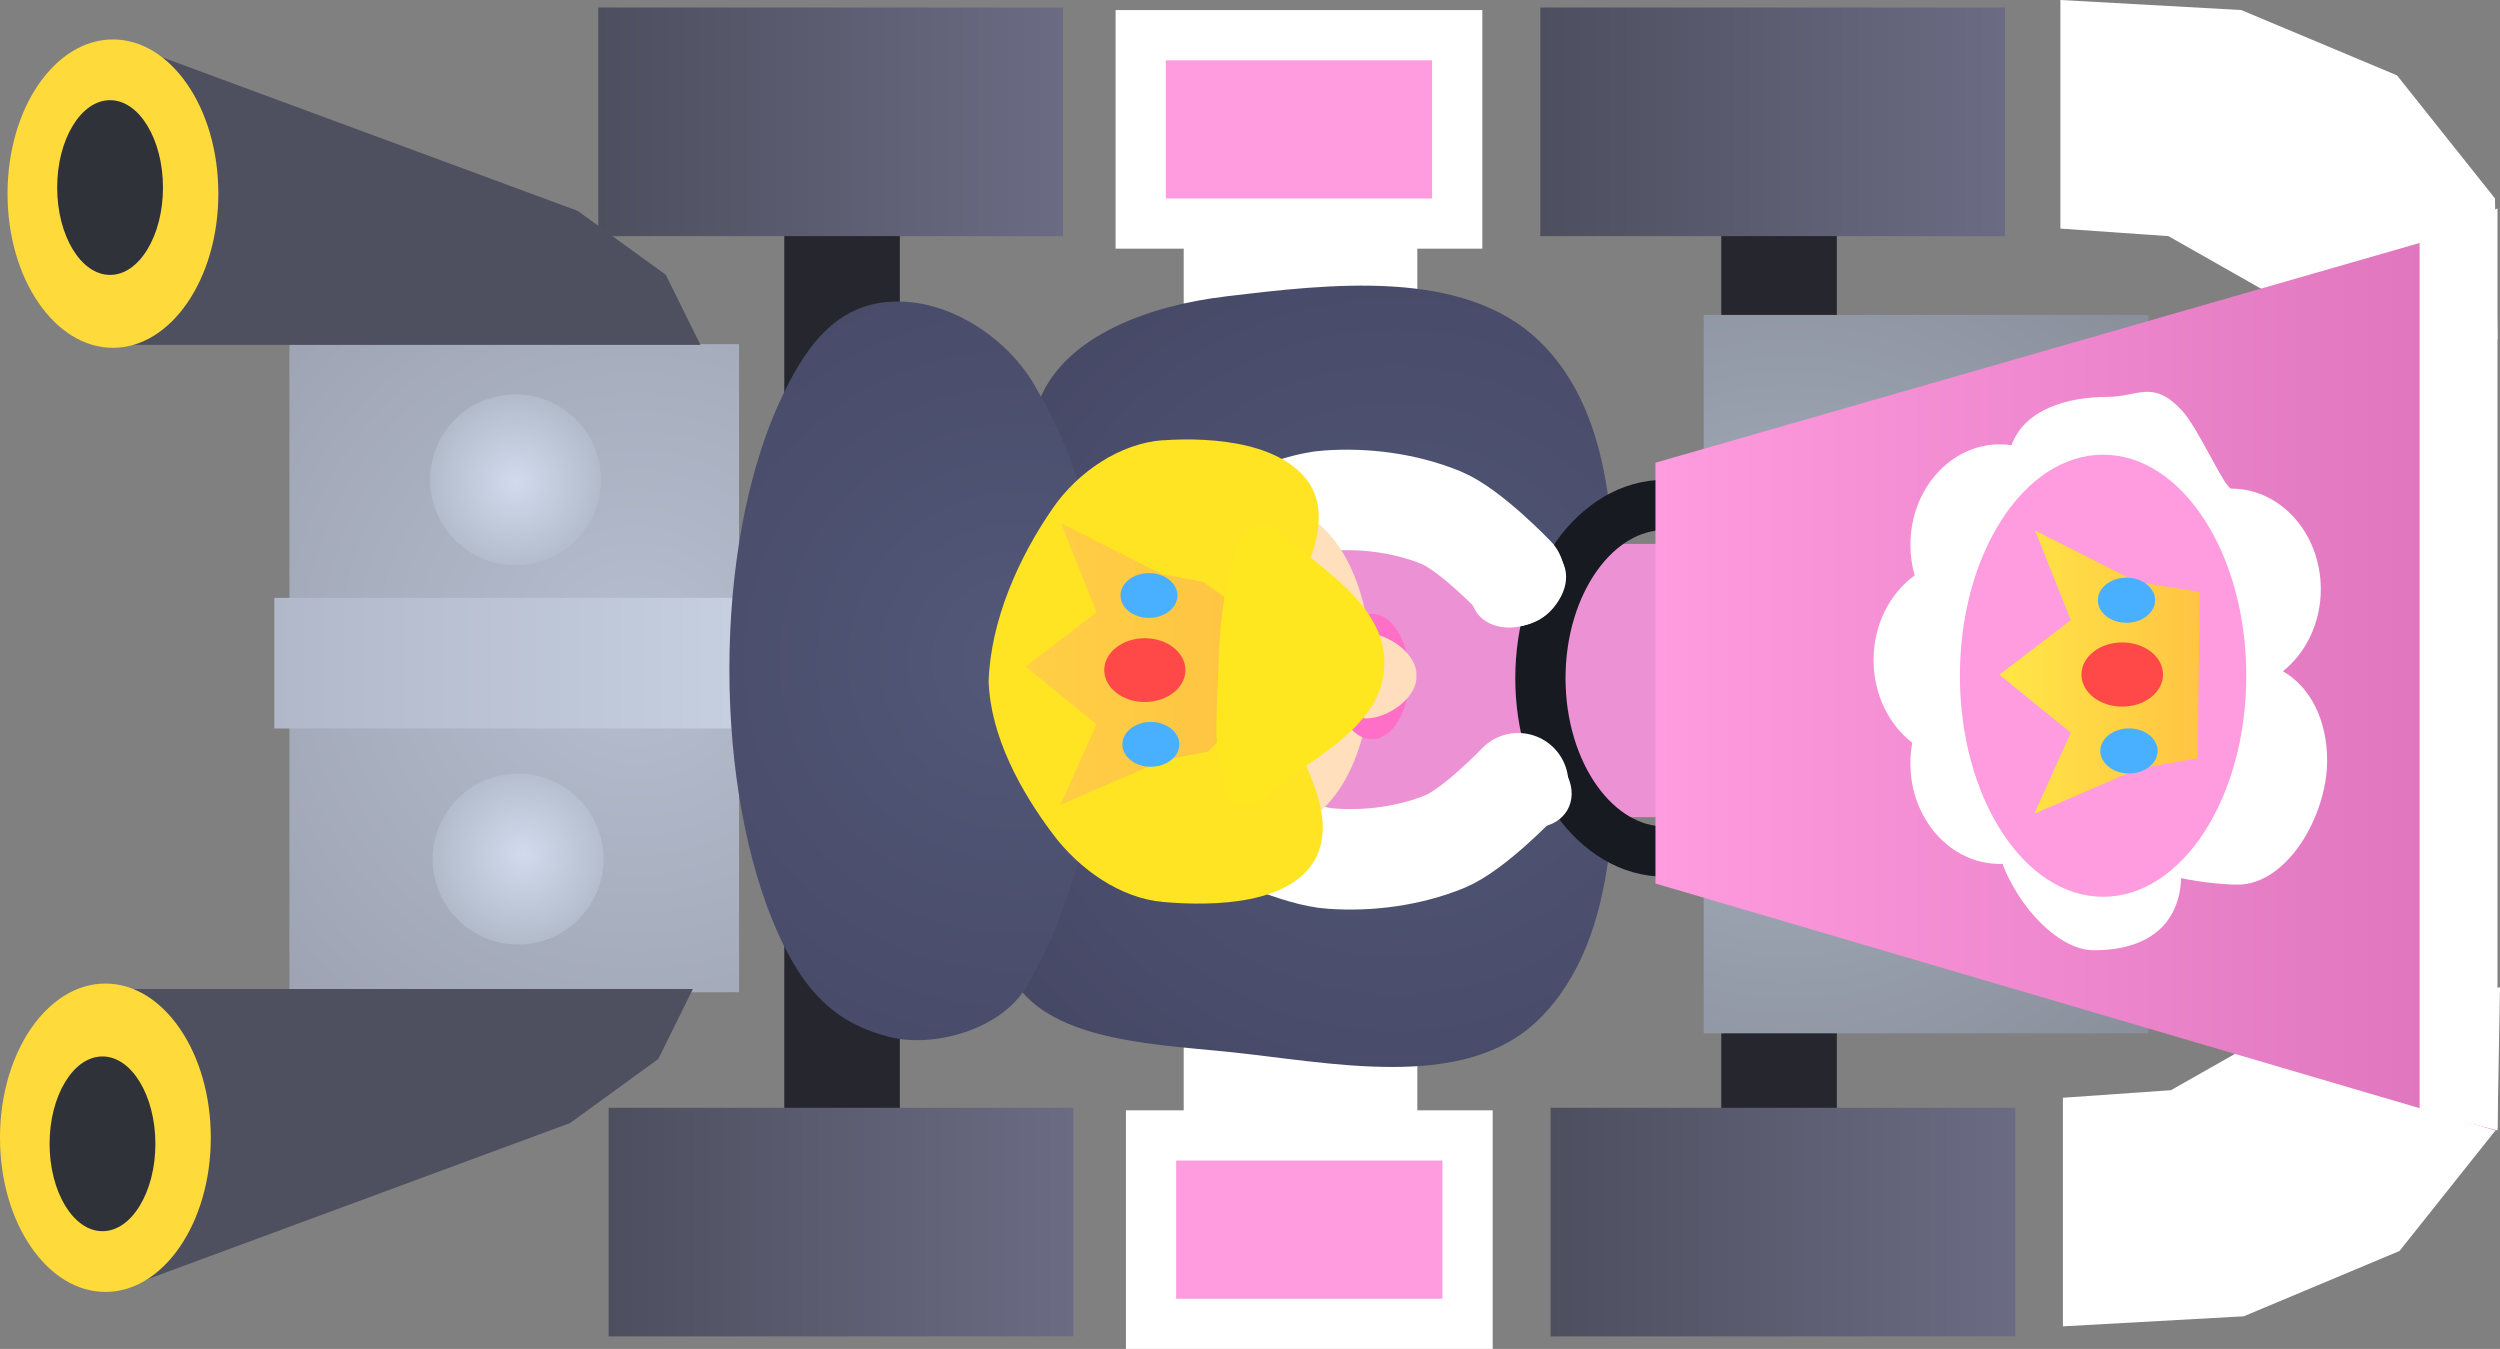 <svg version="1.1" xmlns="http://www.w3.org/2000/svg" xmlns:xlink="http://www.w3.org/1999/xlink" width="49.761" height="26.85" viewBox="0,0,49.761,26.85"><rect x="0" y="0" width="49.761" height="26.85" fill="#808080" stroke="none"/><defs><radialGradient cx="223.25" cy="179.799" r="11.126" gradientUnits="userSpaceOnUse" id="color-1"><stop offset="0" stop-color="#b6becf"/><stop offset="1" stop-color="#999fae"/></radialGradient><linearGradient x1="216.05" y1="178.7" x2="225.55" y2="178.7" gradientUnits="userSpaceOnUse" id="color-2"><stop offset="0" stop-color="#b1b8c9"/><stop offset="1" stop-color="#c6d0e1"/></linearGradient><radialGradient cx="238.362" cy="180.34" r="11.754" gradientUnits="userSpaceOnUse" id="color-3"><stop offset="0" stop-color="#535879"/><stop offset="1" stop-color="#434561"/></radialGradient><radialGradient cx="230.838" cy="179.952" r="11.614" gradientUnits="userSpaceOnUse" id="color-4"><stop offset="0" stop-color="#535879"/><stop offset="1" stop-color="#434561"/></radialGradient><radialGradient cx="246.199" cy="180.281" r="12.159" gradientUnits="userSpaceOnUse" id="color-5"><stop offset="0" stop-color="#a9b1c0"/><stop offset="1" stop-color="#828893"/></radialGradient><linearGradient x1="243.54" y1="180.252" x2="260.264" y2="180.252" gradientUnits="userSpaceOnUse" id="color-6"><stop offset="0" stop-color="#ff9bdf"/><stop offset="1" stop-color="#dd73bb"/></linearGradient><linearGradient x1="222.703" y1="188.85" x2="231.953" y2="188.85" gradientUnits="userSpaceOnUse" id="color-7"><stop offset="0" stop-color="#4d4e5e"/><stop offset="1" stop-color="#6b6c84"/></linearGradient><linearGradient x1="241.453" y1="188.85" x2="250.703" y2="188.85" gradientUnits="userSpaceOnUse" id="color-8"><stop offset="0" stop-color="#4d4e5e"/><stop offset="1" stop-color="#6b6c84"/></linearGradient><linearGradient x1="222.498" y1="166.95" x2="231.748" y2="166.95" gradientUnits="userSpaceOnUse" id="color-9"><stop offset="0" stop-color="#4d4e5e"/><stop offset="1" stop-color="#6b6c84"/></linearGradient><linearGradient x1="241.248" y1="166.95" x2="250.498" y2="166.95" gradientUnits="userSpaceOnUse" id="color-10"><stop offset="0" stop-color="#4d4e5e"/><stop offset="1" stop-color="#6b6c84"/></linearGradient><radialGradient cx="221" cy="183.8" r="2.34" gradientUnits="userSpaceOnUse" id="color-11"><stop offset="0" stop-color="#d1dbed"/><stop offset="1" stop-color="#a9b1c0"/></radialGradient><radialGradient cx="220.85" cy="176.4" r="2.275" gradientUnits="userSpaceOnUse" id="color-12"><stop offset="0" stop-color="#d1dbed"/><stop offset="1" stop-color="#a9b1c0"/></radialGradient><linearGradient x1="231.002" y1="182.821" x2="235.329" y2="182.821" gradientUnits="userSpaceOnUse" id="color-13"><stop offset="0" stop-color="#ffcf44"/><stop offset="1" stop-color="#fec443"/></linearGradient><linearGradient x1="250.385" y1="182.998" x2="254.375" y2="182.998" gradientUnits="userSpaceOnUse" id="color-14"><stop offset="0" stop-color="#ffe746"/><stop offset="1" stop-color="#ffc443"/></linearGradient></defs><g transform="translate(-210.589,-166.8)"><g data-paper-data="{&quot;isPaintingLayer&quot;:true}" fill-rule="nonzero" stroke-linejoin="miter" stroke-miterlimit="10" stroke-dasharray="" stroke-dashoffset="0" style="mix-blend-mode: normal"><path d="M223.55,178.9h25v2.1h-25z" fill="#ffffff" stroke="none" stroke-width="0.884" stroke-linecap="butt"/><path d="M234.15,171h4.65v18.6h-4.65z" fill="#ffffff" stroke="none" stroke-width="1" stroke-linecap="butt"/><path d="M244.85,170.75h2.3v18.75h-2.3z" fill="#25262e" stroke="none" stroke-width="1" stroke-linecap="butt"/><path d="M226.2,170.75h2.3v18.75h-2.3z" fill="#25262e" stroke="none" stroke-width="1" stroke-linecap="butt"/><path d="M251.6,166.8l3.6,0.2l3.1,1.3l1.95,2.45l0.05,2.8l-4.7,-1l-1.85,-1.05l-2.15,-0.15z" fill="#ffffff" stroke="none" stroke-width="1" stroke-linecap="round"/><path d="M251.65,188.65l2.15,-0.15l1.85,-1.05l4.7,-1l-0.05,2.8l-1.95,2.45l-3.1,1.3l-3.6,0.2z" fill="#ffffff" stroke="none" stroke-width="1" stroke-linecap="round"/><path d="M216.35,173.65h8.95v12.9h-8.95z" fill="url(#color-1)" stroke="none" stroke-width="1" stroke-linecap="butt"/><path d="M216.05,178.7h9.5v2.6h-9.5z" fill="url(#color-2)" stroke="none" stroke-width="1" stroke-linecap="butt"/><g stroke="none" stroke-width="1.59" stroke-linecap="round"><path d="M234.973,172.701c2.083,-0.248 4.723,-0.571 6.242,0.875c1.616,1.546 1.52,4.256 1.511,6.441c0.009,2.43 0.186,5.41 -1.511,7.077c-1.493,1.461 -4.163,0.843 -6.242,0.636c-1.589,-0.159 -3.758,-0.242 -4.333,-1.67c-0.817,-1.84 0.975,-3.896 1.113,-5.884c0.126,-1.803 -1.234,-3.745 -0.477,-5.407c0.522,-1.306 2.23,-1.892 3.697,-2.067z" fill="url(#color-3)"/><path d="M228.288,172.808c1.18,-0.089 2.414,0.748 2.942,1.749c1.019,1.722 1.42,3.828 1.352,5.805c-0.073,2.107 -0.525,4.327 -1.59,6.123c-0.52,0.817 -1.827,1.177 -2.704,0.954c-1.002,-0.256 -1.673,-0.819 -2.249,-2.144c-0.576,-1.325 -0.932,-3.154 -0.932,-5.172c0,-2.018 0.356,-3.847 0.932,-5.172c0.576,-1.325 1.217,-2.066 2.249,-2.144z" fill="url(#color-4)"/></g><path d="M236.794,177.626h9.602v5.439h-9.602z" fill="#ed91d5" stroke="none" stroke-width="1" stroke-linecap="butt"/><path d="M244.5,173.068h8.85v14.3h-8.85z" fill="url(#color-5)" stroke="none" stroke-width="1.147" stroke-linecap="butt"/><path d="M243.725,176.85c0.683,0 1.302,0.387 1.75,1.011c0.448,0.625 0.725,1.487 0.725,2.439c0,0.952 -0.277,1.814 -0.725,2.439c-0.448,0.624 -1.067,1.011 -1.75,1.011c-0.683,0 -1.302,-0.387 -1.75,-1.011c-0.448,-0.625 -0.725,-1.487 -0.725,-2.439c0,-0.952 0.277,-1.814 0.725,-2.439c0.448,-0.624 1.067,-1.011 1.75,-1.011z" fill="none" stroke="#181a22" stroke-width="1" stroke-linecap="butt"/><path d="M243.54,176.01l16.724,-4.809v18.102l-16.724,-4.917z" data-paper-data="{&quot;origPos&quot;:null}" fill="url(#color-6)" stroke="none" stroke-width="0.54" stroke-linecap="butt"/><path d="M248.615,177.644c0,-1.105 0.797,-2 1.78,-2c0.079,0 0.157,0.006 0.233,0.017c0.264,-0.734 1.154,-0.961 1.902,-0.961c0.624,0 0.905,-0.356 1.486,0.267c0.335,0.359 0.853,1.559 0.987,1.559c0.983,0 1.78,0.895 1.78,2c0,0.675 -0.298,1.272 -0.754,1.634c0.572,0.333 0.88,1.004 0.88,1.777c0,1.105 -0.797,2.471 -1.78,2.471c-0.646,0 -2.276,-0.239 -2.572,-0.853c-0.154,-0.32 0.927,-0.886 0.927,-1.265c0,-0.675 0.245,-1.625 0.701,-1.987c-0.572,-0.333 -0.963,-1.004 -0.963,-1.777c0,-0.156 0.016,-0.308 0.046,-0.454c-0.283,0.213 -0.623,0.336 -0.989,0.336c-0.079,0 -0.157,-0.006 -0.233,-0.017c-0.139,0.386 -0.381,0.712 -0.689,0.935c0.055,0.193 0.085,0.398 0.085,0.611c0,0.141 -0.013,0.279 -0.038,0.411c0.466,0.361 0.771,0.964 0.771,1.648c0,0.06 -0.002,0.119 -0.007,0.178c0.02,-0.001 0.039,-0.001 0.059,-0.001c0.856,0 1.572,0.974 1.742,1.879c0.025,0.134 0.038,-0.021 0.038,0.121c0,1.105 -0.755,1.542 -1.739,1.542c-0.478,0 -0.964,-0.393 -1.293,-0.804c-0.347,-0.433 -0.525,-0.886 -0.522,-0.916c-0.02,0.001 -0.039,0.001 -0.059,0.001c-0.983,0 -1.78,-0.895 -1.78,-2c0,-0.141 0.013,-0.279 0.038,-0.411c-0.466,-0.361 -0.771,-0.964 -0.771,-1.648c0,-0.706 0.326,-1.327 0.818,-1.683c-0.055,-0.193 -0.085,-0.398 -0.085,-0.611z" fill="#ffffff" stroke="none" stroke-width="0.5" stroke-linecap="butt"/><path d="M252.45,175.85c0.786,0 1.499,0.493 2.015,1.29c0.516,0.796 0.835,1.896 0.835,3.11c0,1.214 -0.319,2.314 -0.835,3.11c-0.516,0.797 -1.229,1.29 -2.015,1.29c-0.786,0 -1.499,-0.493 -2.015,-1.29c-0.516,-0.796 -0.835,-1.896 -0.835,-3.11c0,-1.214 0.319,-2.314 0.835,-3.11c0.516,-0.797 1.229,-1.29 2.015,-1.29z" fill="#ff9bdf" stroke="none" stroke-width="1" stroke-linecap="butt"/><g><path d="M222.703,188.85h9.25v4.55h-9.25z" fill="url(#color-7)" stroke="none" stroke-width="1.062" stroke-linecap="butt"/><path d="M241.453,188.85h9.25v4.55h-9.25z" fill="url(#color-8)" stroke="none" stroke-width="1.062" stroke-linecap="butt"/><path d="M233.5,189.4h6.3v3.75h-6.3z" fill="#ff9bdf" stroke="#ffffff" stroke-width="1" stroke-linecap="round"/></g><g data-paper-data="{&quot;origPos&quot;:null}"><path d="M222.498,166.95h9.25v4.55h-9.25z" fill="url(#color-9)" stroke="none" stroke-width="1.062" stroke-linecap="butt"/><path d="M241.248,166.95h9.25v4.55h-9.25z" fill="url(#color-10)" stroke="none" stroke-width="1.062" stroke-linecap="butt"/><path d="M233.294,167.5h6.3v3.75h-6.3z" data-paper-data="{&quot;origPos&quot;:null}" fill="#ff9bdf" stroke="#ffffff" stroke-width="1" stroke-linecap="round"/></g><g stroke="none"><path d="M213.069,167.664l9.018,3.333l1.754,1.273l0.689,1.394h-11.461z" fill="#4e4f5f" stroke-width="1.232" stroke-linecap="round"/><path d="M211.353,172.823c-0.381,-0.555 -0.614,-1.322 -0.614,-2.169c0,-0.847 0.234,-1.614 0.614,-2.169c0.381,-0.556 0.905,-0.9 1.484,-0.9c0.578,0 1.103,0.343 1.484,0.9c0.381,0.555 0.614,1.322 0.614,2.169c0,0.847 -0.234,1.614 -0.614,2.169c-0.381,0.556 -0.905,0.9 -1.484,0.9c-0.579,0 -1.103,-0.343 -1.484,-0.9z" fill="#ffda3b" stroke-width="2.387" stroke-linecap="butt"/><path d="M212.036,171.762c-0.19,-0.314 -0.309,-0.749 -0.309,-1.229c0,-0.48 0.118,-0.915 0.309,-1.229c0.19,-0.315 0.453,-0.51 0.744,-0.51c0.291,0 0.553,0.195 0.744,0.51c0.19,0.314 0.309,0.749 0.309,1.229c0,0.48 -0.118,0.915 -0.309,1.229c-0.19,0.315 -0.453,0.51 -0.744,0.51c-0.291,0 -0.553,-0.195 -0.744,-0.51z" fill="#30323a" stroke-width="1.197" stroke-linecap="butt"/></g><g stroke="none"><path d="M212.919,186.486h11.461l-0.689,1.394l-1.754,1.273l-9.018,3.333z" fill="#4e4f5f" stroke-width="1.232" stroke-linecap="round"/><path d="M212.687,186.377c0.578,0 1.103,0.343 1.484,0.9c0.381,0.555 0.614,1.322 0.614,2.169c0,0.847 -0.234,1.614 -0.614,2.169c-0.381,0.556 -0.905,0.9 -1.484,0.9c-0.579,0 -1.103,-0.343 -1.484,-0.9c-0.381,-0.555 -0.614,-1.322 -0.614,-2.169c0,-0.847 0.234,-1.614 0.614,-2.169c0.381,-0.556 0.905,-0.9 1.484,-0.9z" fill="#ffda3b" stroke-width="2.387" stroke-linecap="butt"/><path d="M212.629,187.828c0.291,0 0.553,0.195 0.744,0.51c0.19,0.314 0.309,0.749 0.309,1.229c0,0.48 -0.118,0.915 -0.309,1.229c-0.19,0.315 -0.453,0.51 -0.744,0.51c-0.291,0 -0.553,-0.195 -0.744,-0.51c-0.19,-0.314 -0.309,-0.749 -0.309,-1.229c0,-0.48 0.118,-0.915 0.309,-1.229c0.19,-0.315 0.453,-0.51 0.744,-0.51z" fill="#30323a" stroke-width="1.197" stroke-linecap="butt"/></g><path d="M220.9,182.2c0.469,0 0.894,0.19 1.202,0.498c0.308,0.308 0.498,0.733 0.498,1.202c0,0.469 -0.19,0.894 -0.498,1.202c-0.308,0.308 -0.733,0.498 -1.202,0.498c-0.469,0 -0.894,-0.19 -1.202,-0.498c-0.308,-0.308 -0.498,-0.733 -0.498,-1.202c0,-0.469 0.19,-0.894 0.498,-1.202c0.308,-0.308 0.733,-0.498 1.202,-0.498z" fill="url(#color-11)" stroke="none" stroke-width="1" stroke-linecap="butt"/><path d="M220.85,174.65c0.469,0 0.894,0.19 1.202,0.498c0.308,0.308 0.498,0.733 0.498,1.202c0,0.469 -0.19,0.894 -0.498,1.202c-0.308,0.308 -0.733,0.498 -1.202,0.498c-0.469,0 -0.894,-0.19 -1.202,-0.498c-0.308,-0.308 -0.498,-0.733 -0.498,-1.202c0,-0.469 0.19,-0.894 0.498,-1.202c0.308,-0.308 0.733,-0.498 1.202,-0.498z" fill="url(#color-12)" stroke="none" stroke-width="1" stroke-linecap="butt"/><path d="M258.75,171.6l1.55,-0.65v18.35l-1.55,-0.4z" fill="#ffffff" stroke="none" stroke-width="1" stroke-linecap="round"/><path d="M240.807,182.39c0,0 -0.886,0.928 -1.463,1.163c-0.708,0.287 -1.509,0.391 -2.251,0.338c-0.658,-0.036 -1.838,-0.6 -1.838,-0.6" fill="none" stroke="#ffffff" stroke-width="2" stroke-linecap="round"/><path d="M235.181,177.364c0,0 1.18,-0.564 1.838,-0.6c0.742,-0.053 1.542,0.05 2.251,0.338c0.577,0.235 1.463,1.163 1.463,1.163" fill="none" stroke="#ffffff" stroke-width="2" stroke-linecap="round"/><path d="M236.1,176.951c0.491,0 0.937,0.353 1.26,0.923c0.323,0.57 0.522,1.358 0.522,2.227c0,0.869 -0.2,1.657 -0.522,2.227c-0.323,0.57 -0.768,0.923 -1.26,0.923c-0.491,0 -0.937,-0.353 -1.26,-0.923c-0.323,-0.57 -0.522,-1.358 -0.522,-2.227c0,-0.869 0.2,-1.657 0.522,-2.227c0.323,-0.57 0.768,-0.923 1.26,-0.923z" fill="#ffdfbc" stroke="none" stroke-width="1" stroke-linecap="butt"/><path d="M233.737,175.564c1.005,-0.071 2.495,0.047 2.982,0.975c0.505,1.087 -0.752,2.352 -0.75,3.563c0.002,1.276 1.357,2.599 0.825,3.751c-0.477,0.952 -2.033,0.991 -3.057,0.9c-0.852,-0.076 -1.665,-0.651 -2.188,-1.347c-0.647,-0.86 -1.242,-1.947 -1.282,-3.042c0.041,-1.224 0.602,-2.475 1.282,-3.455c0.495,-0.715 1.335,-1.286 2.188,-1.347z" fill="#ffe423" stroke="none" stroke-width="1" stroke-linecap="round"/><path d="M241.31,181.744c0.239,0.135 0.412,0.333 0.499,0.546c0.087,0.213 0.087,0.439 -0.019,0.628c-0.107,0.189 -0.3,0.307 -0.527,0.343c-0.227,0.036 -0.486,-0.009 -0.726,-0.143c-0.239,-0.135 -0.413,-0.333 -0.5,-0.546c-0.087,-0.213 -0.087,-0.439 0.019,-0.628c0.107,-0.189 0.3,-0.307 0.527,-0.343c0.227,-0.036 0.486,0.009 0.726,0.143z" fill="#ffffff" stroke="none" stroke-width="1.025" stroke-linecap="butt"/><path d="M240.472,179.279c-0.227,-0.036 -0.42,-0.153 -0.527,-0.343c-0.107,-0.189 -0.106,-0.416 -0.019,-0.628c0.087,-0.213 0.26,-0.411 0.5,-0.546c0.239,-0.135 0.499,-0.179 0.726,-0.143c0.227,0.036 0.42,0.153 0.527,0.343c0.107,0.189 0.106,0.416 0.019,0.628c-0.087,0.213 -0.26,0.411 -0.499,0.546c-0.239,0.135 -0.499,0.179 -0.726,0.143z" fill="#ffffff" stroke="none" stroke-width="1.025" stroke-linecap="butt"/><g stroke="none"><path d="M231.694,182.821l0.721,-1.604l-1.414,-1.148l1.414,-1.081l-0.707,-1.773l2.005,1.013l0.822,0.152l0.663,0.473l0.13,1.216l-0.231,1.216l-0.462,0.473l-0.88,0.169z" fill="url(#color-13)" stroke-width="0.419" stroke-linecap="round"/><path d="M232.568,180.138c0,-0.175 0.09,-0.334 0.237,-0.449c0.146,-0.115 0.348,-0.186 0.571,-0.186c0.223,0 0.425,0.071 0.571,0.186c0.146,0.115 0.237,0.274 0.237,0.449c0,0.175 -0.09,0.334 -0.237,0.449c-0.146,0.115 -0.348,0.186 -0.571,0.186c-0.223,0 -0.425,-0.071 -0.571,-0.186c-0.146,-0.115 -0.237,-0.274 -0.237,-0.449z" fill="#ff4949" stroke-width="0.154" stroke-linecap="butt"/><path d="M232.892,178.653c0,-0.123 0.063,-0.235 0.166,-0.315c0.103,-0.081 0.244,-0.131 0.401,-0.131c0.156,0 0.298,0.05 0.401,0.131c0.103,0.081 0.166,0.192 0.166,0.315c0,0.123 -0.063,0.235 -0.166,0.315c-0.103,0.081 -0.244,0.131 -0.401,0.131c-0.156,0 -0.298,-0.05 -0.401,-0.131c-0.103,-0.081 -0.166,-0.192 -0.166,-0.315z" fill="#49afff" stroke-width="0.108" stroke-linecap="butt"/><path d="M232.929,181.616c0,-0.123 0.063,-0.235 0.166,-0.315c0.103,-0.081 0.244,-0.131 0.401,-0.131c0.156,0 0.298,0.05 0.401,0.131c0.103,0.081 0.166,0.192 0.166,0.315c0,0.123 -0.063,0.235 -0.166,0.315c-0.103,0.081 -0.244,0.131 -0.401,0.131c-0.156,0 -0.298,-0.05 -0.401,-0.131c-0.103,-0.081 -0.166,-0.192 -0.166,-0.315z" fill="#49afff" stroke-width="0.108" stroke-linecap="butt"/></g><path d="M237.146,180.266c0,-0.689 0.335,-1.248 0.748,-1.248c0.413,0 0.748,0.559 0.748,1.248c0,0.689 -0.335,1.248 -0.748,1.248c-0.413,0 -0.748,-0.559 -0.748,-1.248z" fill="#ff6ec7" stroke="none" stroke-width="0" stroke-linecap="butt"/><path d="M237.783,179.404c0.44,-0.002 1.028,0.424 0.998,0.848c0.029,0.424 -0.557,0.846 -0.998,0.848c-0.288,0.002 -0.352,-0.532 -0.352,-0.848c0,-0.317 0.064,-0.847 0.352,-0.848z" fill="#ffdebd" stroke="none" stroke-width="1" stroke-linecap="butt"/><path d="M235.327,177.478c0.137,-0.278 0.528,-0.278 0.716,-0.099c0.819,0.737 2.135,1.456 2.101,2.657c-0.036,1.208 -1.344,1.779 -2.176,2.474c-0.226,0.219 -0.715,0.541 -0.9,0.183c-0.383,-0.755 -0.247,-1.716 -0.225,-2.657c0.024,-0.874 0.12,-1.807 0.484,-2.558z" fill="#ffe720" stroke="none" stroke-width="1.116" stroke-linecap="round"/><g stroke="none"><path d="M251.081,182.998l0.726,-1.613l-1.422,-1.155l1.422,-1.087l-0.711,-1.783l2.017,1.019l1.262,0.204l-0.043,3.312l-1.175,0.204z" fill="url(#color-14)" stroke-width="0.316" stroke-linecap="round"/><path d="M252.019,180.226c0,-0.176 0.091,-0.336 0.238,-0.452c0.147,-0.116 0.35,-0.187 0.574,-0.187c0.224,0 0.427,0.072 0.574,0.187c0.147,0.116 0.238,0.276 0.238,0.452c0,0.176 -0.091,0.336 -0.238,0.452c-0.147,0.116 -0.35,0.187 -0.574,0.187c-0.224,0 -0.427,-0.072 -0.574,-0.187c-0.147,-0.116 -0.238,-0.275 -0.238,-0.452z" fill="#ff4949" stroke-width="0.116" stroke-linecap="butt"/><path d="M252.345,178.747c0,-0.124 0.064,-0.236 0.167,-0.317c0.103,-0.081 0.246,-0.132 0.403,-0.132c0.158,0 0.3,0.05 0.403,0.132c0.103,0.081 0.167,0.194 0.167,0.317c0,0.124 -0.064,0.236 -0.167,0.317c-0.103,0.081 -0.246,0.132 -0.403,0.132c-0.157,0 -0.3,-0.05 -0.403,-0.132c-0.103,-0.081 -0.167,-0.194 -0.167,-0.317z" fill="#49afff" stroke-width="0.081" stroke-linecap="butt"/><path d="M252.395,181.747c0,-0.124 0.064,-0.236 0.167,-0.317c0.103,-0.081 0.246,-0.132 0.403,-0.132c0.158,0 0.3,0.05 0.403,0.132c0.103,0.081 0.167,0.194 0.167,0.317c0,0.124 -0.064,0.236 -0.167,0.317c-0.103,0.081 -0.246,0.132 -0.403,0.132c-0.157,0 -0.3,-0.05 -0.403,-0.132c-0.103,-0.081 -0.167,-0.194 -0.167,-0.317z" fill="#49afff" stroke-width="0.081" stroke-linecap="butt"/></g></g></g></svg>